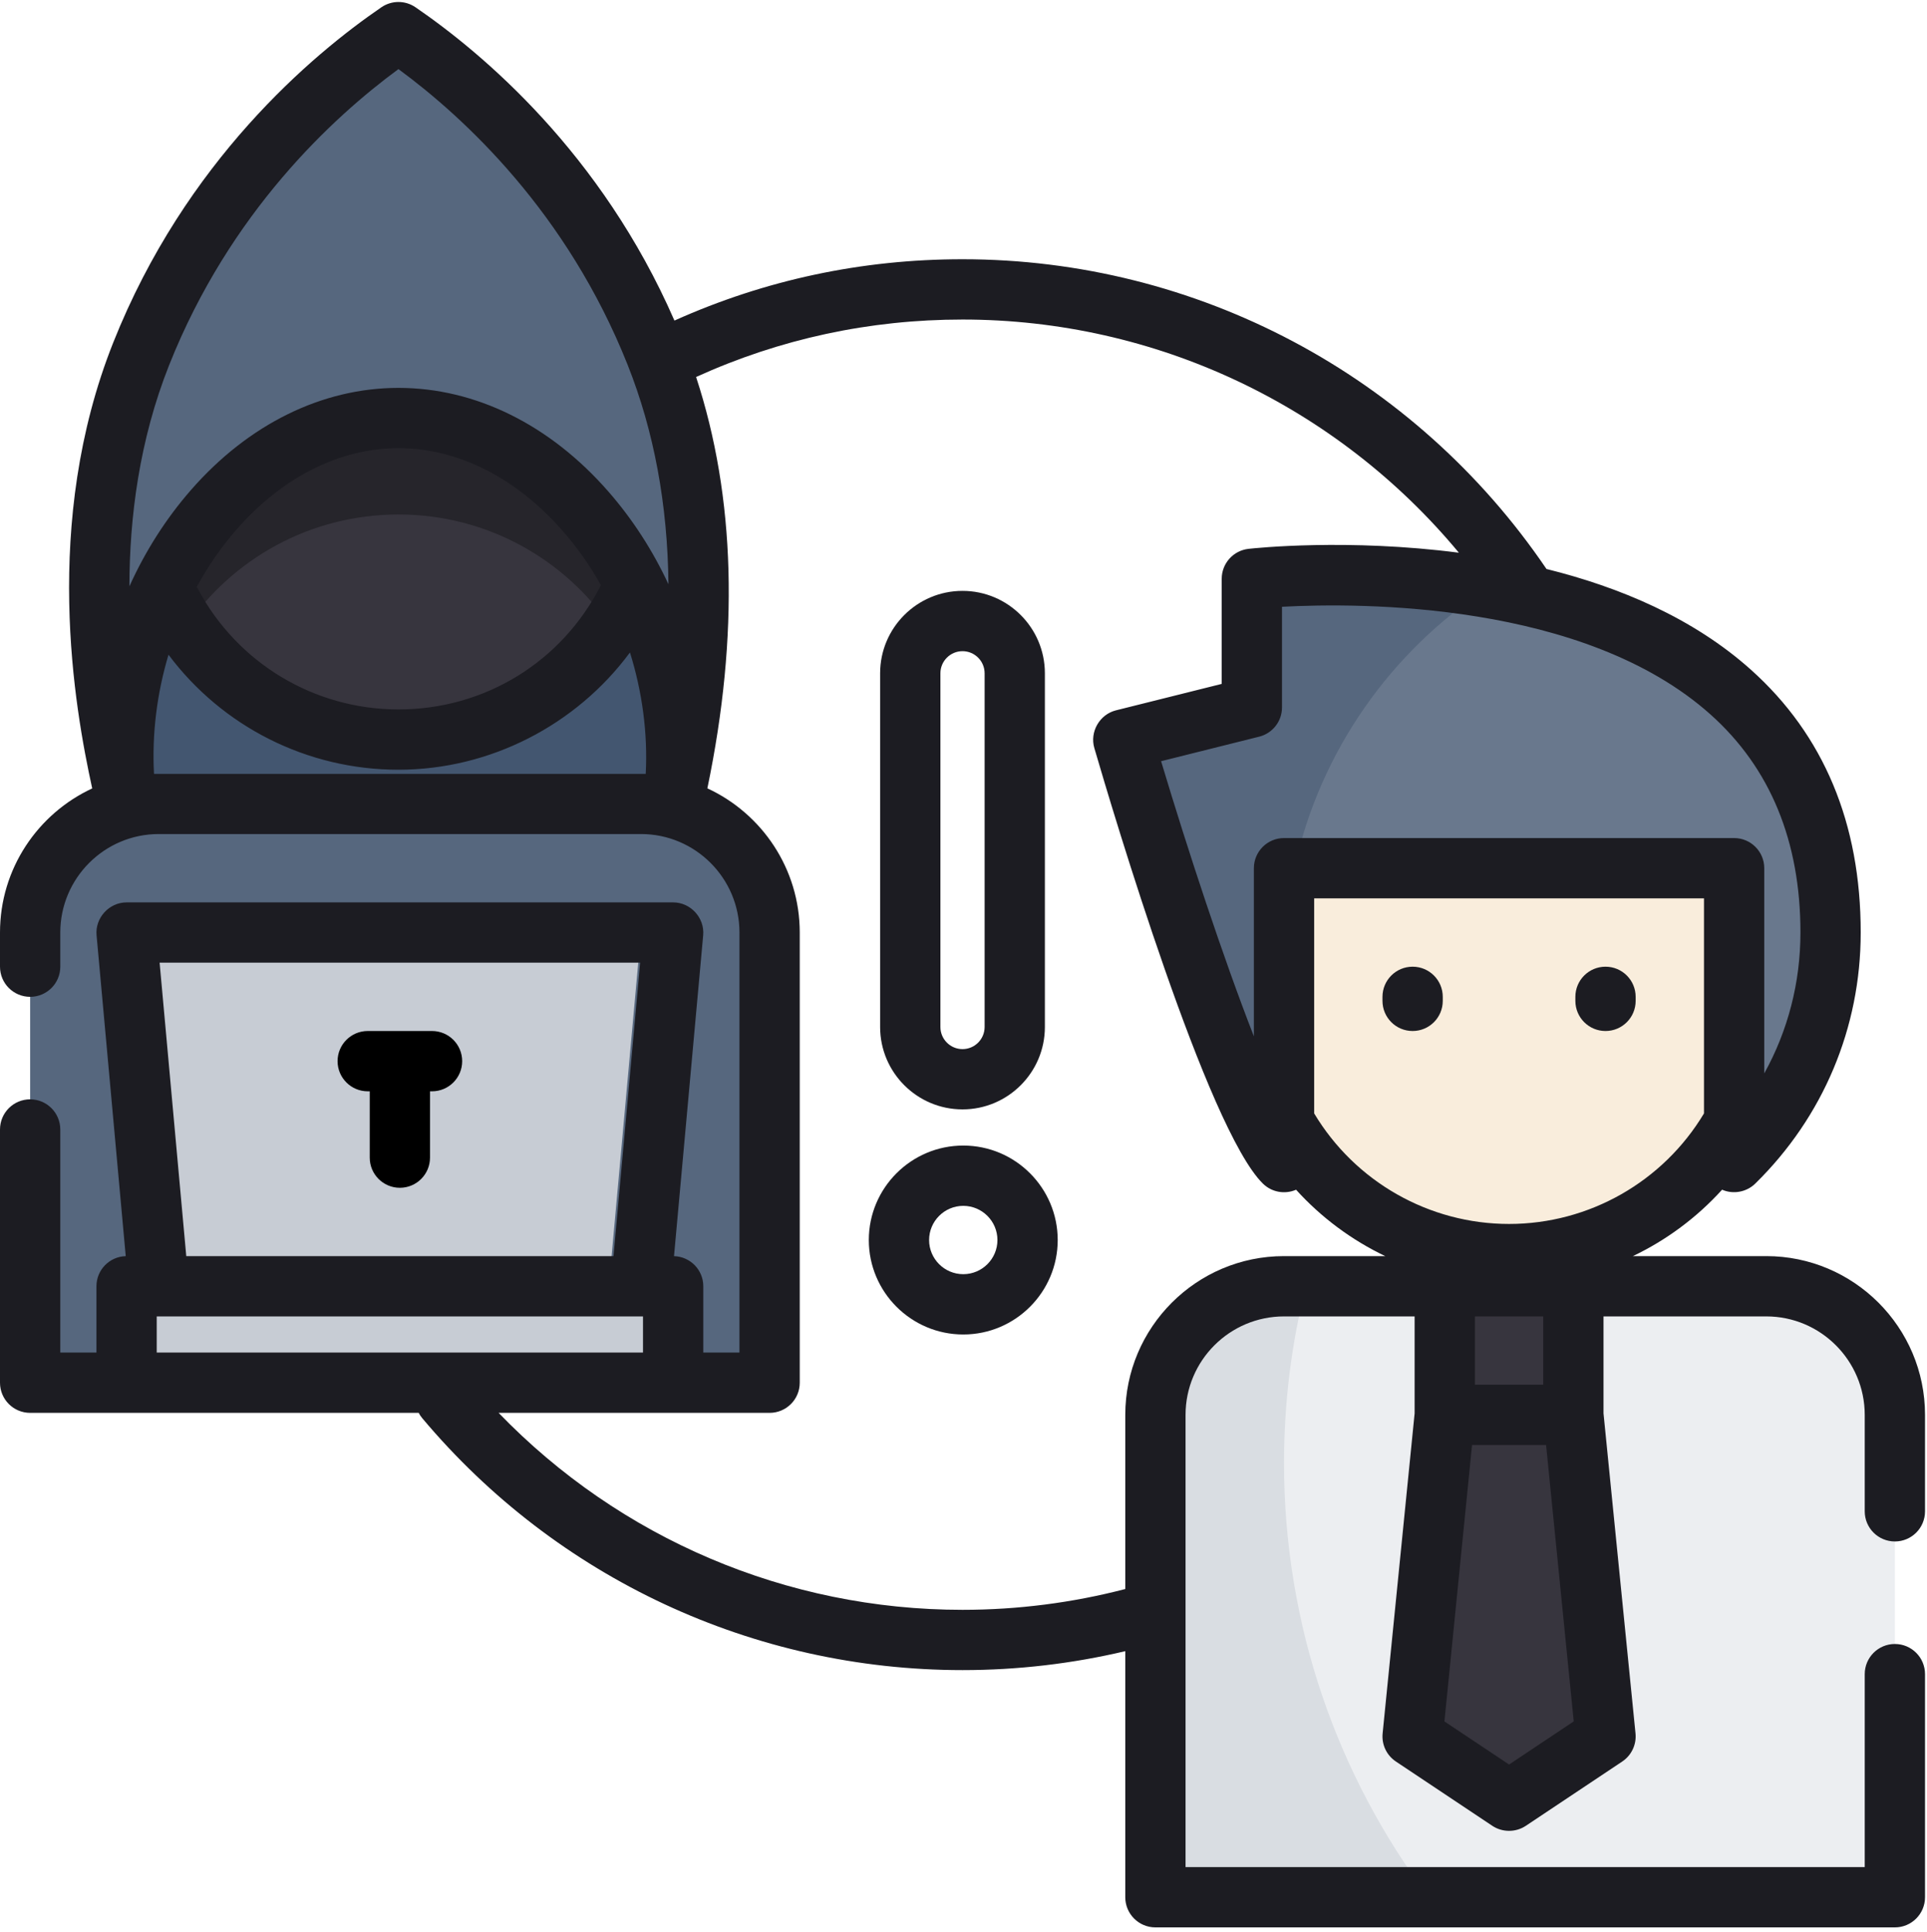 <?xml version="1.0" encoding="UTF-8" standalone="no"?>
<svg
   xmlns:dc="http://purl.org/dc/elements/1.1/"
   xmlns:cc="http://creativecommons.org/ns#"
   xmlns:rdf="http://www.w3.org/1999/02/22-rdf-syntax-ns#"
   xmlns:svg="http://www.w3.org/2000/svg"
   xmlns="http://www.w3.org/2000/svg"
   viewBox="0 0 546.56 547.84"
   height="547.84"
   width="546.56"
   xml:space="preserve"
   id="svg2"
   version="1.1"><defs
     id="defs6"><clipPath
       id="clipPath18"
       clipPathUnits="userSpaceOnUse"><path
         id="path16"
         d="M 0,410.88 H 409.92 V 0 H 0 Z" /></clipPath><clipPath
       id="clipPath80"
       clipPathUnits="userSpaceOnUse"><path
         id="path78"
         d="M 0,0 H 409.92 V 410.88 H 0 Z" /></clipPath><clipPath
       id="clipPath94"
       clipPathUnits="userSpaceOnUse"><path
         id="path92"
         d="M 0,410.88 H 409.92 V 0 H 0 Z" /></clipPath></defs><g
     transform="matrix(1.333,0,0,-1.333,0,547.84)"
     id="g10"><g
       id="g12"><g
         clip-path="url(#clipPath18)"
         id="g14"><g
           transform="translate(375.824,198.919)"
           id="g20"><path
             id="path22"
             style="fill:#f9eddc;fill-opacity:1;fill-rule:nonzero;stroke:none"
             d="m 0,0 c 0,-30.226 -24.504,-54.726 -54.727,-54.726 -30.226,0 -54.73,24.5 -54.73,54.726 0,30.223 24.504,54.727 54.73,54.727 C -24.504,54.727 0,30.223 0,0" /></g><g
           transform="translate(389.504,212.599)"
           id="g24"><path
             id="path26"
             style="fill:#69788d;fill-opacity:1;fill-rule:nonzero;stroke:none"
             d="M 0,0 C 0,88.934 -123.137,75.254 -123.137,75.254 V 47.887 l -27.363,-6.84 c 0,0 22.996,-78.887 34.203,-89.879 v 62.516 h 95.773 V -48.832 C -7.863,-36.418 0,-19.133 0,0" /></g><g
           transform="translate(275.422,226.283)"
           id="g28"><path
             id="path30"
             style="fill:#56677e;fill-opacity:1;fill-rule:nonzero;stroke:none"
             d="M 0,0 C 5.433,24.882 20.535,46.148 41.176,59.66 14.602,64.195 -9.055,61.57 -9.055,61.57 V 34.203 l -27.363,-6.84 c 0,0 22.996,-78.887 34.207,-89.879 l 0,62.516 z" /></g><g
           transform="translate(403.188,7.372)"
           id="g32"><path
             id="path34"
             style="fill:#eceef1;fill-opacity:1;fill-rule:nonzero;stroke:none"
             d="m 0,0 h -157.344 v 102.614 c 0,15.113 12.254,27.363 27.367,27.363 H -27.363 C -12.25,129.977 0,117.727 0,102.614 Z" /></g><path
           id="path36"
           style="fill:#37353e;fill-opacity:1;fill-rule:nonzero;stroke:none"
           d="m 307.414,137.349 h 27.363 v -27.362 h -27.363 z" /><g
           transform="translate(341.617,41.579)"
           id="g38"><path
             id="path40"
             style="fill:#37353e;fill-opacity:1;fill-rule:nonzero;stroke:none"
             d="M 0,0 -20.52,-13.684 -41.043,0 l 6.84,68.407 H -6.84 Z" /></g><g
           transform="translate(273.211,99.724)"
           id="g42"><path
             id="path44"
             style="fill:#d9dde2;fill-opacity:1;fill-rule:nonzero;stroke:none"
             d="M 0,0 C 0,12.984 1.613,25.586 4.641,37.625 H 0 c -15.113,0 -27.367,-12.25 -27.367,-27.362 V -92.352 H 30.777 C 11.453,-66.625 0,-34.647 0,0" /></g><path
           id="path46"
           style="fill:#435670;fill-opacity:1;fill-rule:nonzero;stroke:none"
           d="M 26.938,308.372 H 143.231 V 239.966 H 26.938 Z" /><g
           transform="translate(139.504,308.372)"
           id="g48"><path
             id="path50"
             style="fill:#37353e;fill-opacity:1;fill-rule:nonzero;stroke:none"
             d="m 0,0 c 0,-30.222 -24.504,-54.726 -54.727,-54.726 -30.226,0 -54.73,24.504 -54.73,54.726 0,30.227 24.504,54.727 54.73,54.727 C -24.504,54.727 0,30.227 0,0" /></g><g
           transform="translate(84.777,301.533)"
           id="g52"><path
             id="path54"
             style="fill:#26252b;fill-opacity:1;fill-rule:nonzero;stroke:none"
             d="m 0,0 c 18.813,0 35.399,-9.493 45.25,-23.942 5.981,8.77 9.481,19.367 9.481,30.781 0,30.227 -24.504,54.727 -54.727,54.727 -30.226,0 -54.726,-24.5 -54.726,-54.727 0,-11.414 3.496,-22.011 9.476,-30.781 C -35.394,-9.493 -18.808,0 0,0" /></g><g
           transform="translate(139.508,335.736)"
           id="g56"><path
             id="path58"
             style="fill:#56677e;fill-opacity:1;fill-rule:nonzero;stroke:none"
             d="M 0,0 C -15.754,39.613 -43.801,60.929 -54.731,68.41 -65.656,60.929 -93.703,39.613 -109.457,0 c -16.121,-40.535 -6.043,-82.938 -3.113,-95.774 -5.547,40.668 22.644,82.094 57.839,82.094 35.2,0 64,-41.426 58.453,-82.094 C 6.656,-82.938 16.121,-40.535 0,0" /></g><g
           transform="translate(163.754,116.829)"
           id="g60"><path
             id="path62"
             style="fill:#56677e;fill-opacity:1;fill-rule:nonzero;stroke:none"
             d="m 0,0 h -157.34 v 95.77 c 0,15.113 12.25,27.367 27.363,27.367 H -27.363 C -12.25,123.137 0,110.883 0,95.77 Z" /></g><g
           transform="translate(129.551,137.349)"
           id="g64"><path
             id="path66"
             style="fill:#c7ccd4;fill-opacity:1;fill-rule:nonzero;stroke:none"
             d="m 0,0 h -95.774 l -6.839,75.25 H 6.84 Z" /></g><path
           id="path68"
           style="fill:#c7ccd4;fill-opacity:1;fill-rule:nonzero;stroke:none"
           d="m 26.938,137.349 h 116.293 v -20.52 H 26.938 Z" /><g
           transform="translate(204.962,139.918)"
           id="g70"><path
             id="path72"
             style="fill:#1c1c22;fill-opacity:1;fill-rule:nonzero;stroke:none"
             d="m 0,0 c -4.008,0 -7.27,3.257 -7.27,7.265 0,4.007 3.262,7.27 7.27,7.27 4.008,0 7.27,-3.263 7.27,-7.27 C 7.27,3.257 4.008,0 0,0 m 0,27.363 c -11.082,0 -20.098,-9.016 -20.098,-20.098 0,-11.078 9.016,-20.094 20.098,-20.094 11.078,0 20.094,9.016 20.094,20.094 0,11.082 -9.016,20.098 -20.094,20.098" /></g></g></g><g
       id="g74"><g
         clip-path="url(#clipPath80)"
         id="g76"><g
           transform="translate(200.098,267.751)"
           id="g82"><path
             id="path84"
             style="fill:#1c1c22;fill-opacity:1;fill-rule:nonzero;stroke:none"
             d="M 0,0 C 0,2.594 2.109,4.703 4.703,4.703 7.297,4.703 9.406,2.594 9.406,0 v -75.25 c 0,-2.594 -2.109,-4.703 -4.703,-4.703 -2.594,0 -4.703,2.109 -4.703,4.703 z m 4.703,-92.777 c 9.664,0 17.526,7.863 17.526,17.527 V 0 c 0,9.668 -7.862,17.531 -17.526,17.531 -9.668,0 -17.531,-7.863 -17.531,-17.531 v -75.25 c 0,-9.664 7.863,-17.527 17.531,-17.527" /></g><path
           id="path86"
           style="fill:#1c1c22;fill-opacity:1;fill-rule:nonzero;stroke:none"
           d="m 328.363,116.4 h -14.535 v 14.535 h 14.535 z m -7.265,-80.797 -13.758,9.172 5.879,58.801 h 15.754 l 5.882,-58.801 z m -81.664,74.383 V 72.939 c -11.254,-2.926 -22.891,-4.426 -34.633,-4.426 -37.438,0 -72.891,15.168 -98.707,41.902 h 57.66 c 3.543,0 6.414,2.868 6.414,6.411 v 95.773 c 0,13.586 -8.066,25.316 -19.656,30.676 6.789,32.613 5.98,61.992 -2.399,87.508 17.832,8.105 36.883,12.222 56.688,12.222 41.09,0 79.652,-18.324 105.617,-49.605 -23.617,3.054 -43.25,0.992 -44.758,0.824 -3.25,-0.359 -5.707,-3.106 -5.707,-6.375 v -22.356 l -22.504,-5.625 c -3.476,-0.871 -5.609,-4.57 -4.601,-8.019 3.918,-13.441 24.062,-81.082 35.871,-92.664 1.84,-1.809 4.59,-2.332 6.972,-1.336 0.028,0.012 0.051,0.027 0.079,0.039 5.371,-5.926 11.828,-10.711 18.972,-14.125 h -21.535 c -18.621,0 -33.773,-15.152 -33.773,-33.777 M 33.348,130.935 h 103.468 v -7.694 H 33.348 Z m 102.859,75.254 -5.672,-62.426 H 39.633 l -5.672,62.426 z M 32.77,246.353 c -0.461,8.488 0.628,17.14 3.085,25.348 11.446,-15.282 29.457,-24.469 48.922,-24.469 19.516,0 37.856,9.523 49.262,24.949 2.621,-8.367 3.809,-17.191 3.356,-25.828 -0.336,0.008 -104.29,0.008 -104.625,0 m 95.093,40.144 c -8.297,-16.328 -24.718,-26.437 -43.082,-26.437 -17.886,0 -34.234,9.812 -42.66,25.609 -0.086,0.157 -0.176,0.305 -0.269,0.449 2.386,4.375 5.203,8.469 8.421,12.157 9.774,11.199 22.028,17.367 34.508,17.367 12.633,0 25.074,-6.281 35.028,-17.688 3.054,-3.496 5.746,-7.351 8.054,-11.457 m -91.851,46.871 c 12.906,32.45 34.793,52.641 48.769,62.915 13.973,-10.274 35.86,-30.465 48.766,-62.915 5.613,-14.109 8.508,-29.714 8.687,-46.679 -3.312,7.121 -7.593,13.781 -12.761,19.699 -12.43,14.238 -28.301,22.078 -44.692,22.078 -16.238,0 -31.926,-7.726 -44.172,-21.754 -5.336,-6.113 -9.722,-13.035 -13.07,-20.457 0.02,14.617 2.082,31.043 8.473,47.113 M 383.094,212.599 c 0,-10.664 -2.672,-20.902 -7.699,-29.965 v 43.649 c 0,3.543 -2.868,6.414 -6.415,6.414 h -95.769 c -3.543,0 -6.414,-2.871 -6.414,-6.414 v -35.762 c -6.52,16.68 -14.051,39.547 -19.742,58.527 l 20.871,5.219 c 2.851,0.715 4.855,3.277 4.855,6.219 V 281.9 c 16.418,0.883 64.281,1.16 91.215,-22.946 12.672,-11.339 19.098,-26.937 19.098,-46.355 m -61.996,-61.996 c -17.016,0 -32.762,8.973 -41.473,23.519 v 45.746 h 82.945 v -45.75 c -8.718,-14.546 -24.461,-23.515 -41.472,-23.515 m 82.09,-67.547 c 3.542,0 6.414,2.867 6.414,6.41 v 20.52 c 0,18.625 -15.153,33.777 -33.778,33.777 h -28.375 c 7.145,3.418 13.602,8.203 18.973,14.129 2.367,-1.043 5.207,-0.516 7.051,1.293 14.476,14.195 22.445,33.164 22.445,53.414 0,23.223 -7.859,42.035 -23.367,55.914 -12.313,11.02 -27.977,17.578 -43.496,21.426 -28.012,41.265 -74.43,65.894 -124.254,65.894 -21.395,0 -41.992,-4.386 -61.297,-13.047 -15.59,35.739 -40.984,56.989 -55.102,66.653 -2.183,1.496 -5.062,1.492 -7.246,0 C 66.43,399.361 39.434,376.689 24.094,338.107 8.855,299.79 15.852,260.451 19.621,243.255 8.051,237.892 0,226.169 0,212.599 v -7.27 c 0,-3.539 2.871,-6.41 6.414,-6.41 3.543,0 6.414,2.867 6.414,6.41 v 7.27 c 0,11.555 9.399,20.953 20.949,20.953 h 102.614 c 11.55,0 20.949,-9.398 20.949,-20.953 v -89.356 h -7.695 v 14.11 c 0,3.48 -2.774,6.305 -6.231,6.402 l 6.207,68.266 c 0.336,3.699 -2.676,6.992 -6.391,6.992 H 26.938 c -3.715,0 -6.727,-3.293 -6.391,-6.992 l 6.207,-68.266 c -3.457,-0.097 -6.231,-2.922 -6.231,-6.402 v -14.11 h -7.695 v 47.458 c 0,3.542 -2.871,6.414 -6.414,6.414 C 2.871,177.115 0,174.243 0,170.701 v -53.872 c 0,-3.543 2.871,-6.414 6.414,-6.414 h 82.672 c 0.211,-0.398 0.461,-0.777 0.758,-1.132 28.617,-34.063 70.515,-53.594 114.957,-53.594 11.715,0 23.336,1.363 34.633,4.031 V 7.372 c 0,-3.543 2.871,-6.414 6.414,-6.414 h 157.34 c 3.542,0 6.414,2.871 6.414,6.414 v 47.461 c 0,3.543 -2.872,6.414 -6.414,6.414 -3.543,0 -6.415,-2.871 -6.415,-6.414 V 13.786 H 252.258 v 96.2 c 0,11.554 9.398,20.949 20.953,20.949 H 301 v -20.629 l -6.809,-68.09 c -0.234,-2.359 0.848,-4.66 2.825,-5.973 L 317.539,22.56 c 2.129,-1.418 4.984,-1.422 7.113,0 l 20.524,13.683 c 1.972,1.313 3.058,3.614 2.824,5.973 l -6.809,68.09 v 20.629 h 34.633 c 11.551,0 20.949,-9.395 20.949,-20.949 v -20.52 c 0,-3.543 2.872,-6.41 6.415,-6.41" /></g></g><g
       id="g88"><g
         clip-path="url(#clipPath94)"
         id="g90"><g
           transform="translate(300.574,205.333)"
           id="g96"><path
             id="path98"
             style="fill:#1c1c22;fill-opacity:1;fill-rule:nonzero;stroke:none"
             d="M 0,0 C -3.543,0 -6.414,-2.871 -6.414,-6.414 V -7.27 c 0,-3.543 2.871,-6.414 6.414,-6.414 3.543,0 6.414,2.871 6.414,6.414 v 0.856 C 6.414,-2.871 3.543,0 0,0" /></g><g
           transform="translate(341.617,205.333)"
           id="g100"><path
             id="path102"
             style="fill:#1c1c22;fill-opacity:1;fill-rule:nonzero;stroke:none"
             d="M 0,0 C -3.543,0 -6.414,-2.871 -6.414,-6.414 V -7.27 c 0,-3.543 2.871,-6.414 6.414,-6.414 3.543,0 6.414,2.871 6.414,6.414 v 0.856 C 6.414,-2.871 3.543,0 0,0" /></g><g
           transform="translate(78.242,178.822)"
           id="g104"><path
             id="path106"
             style="fill:#000000;fill-opacity:1;fill-rule:nonzero;stroke:none"
             d="m 0,0 h 0.43 v -14.11 c 0,-3.543 2.871,-6.414 6.414,-6.414 3.539,0 6.41,2.871 6.41,6.414 V 0 h 0.43 c 3.539,0 6.414,2.871 6.414,6.414 0,3.543 -2.871,6.413 -6.414,6.413 L 0,12.827 c -3.539,0 -6.414,-2.87 -6.414,-6.413 C -6.414,2.871 -3.539,0 0,0" /></g></g></g></g></svg>